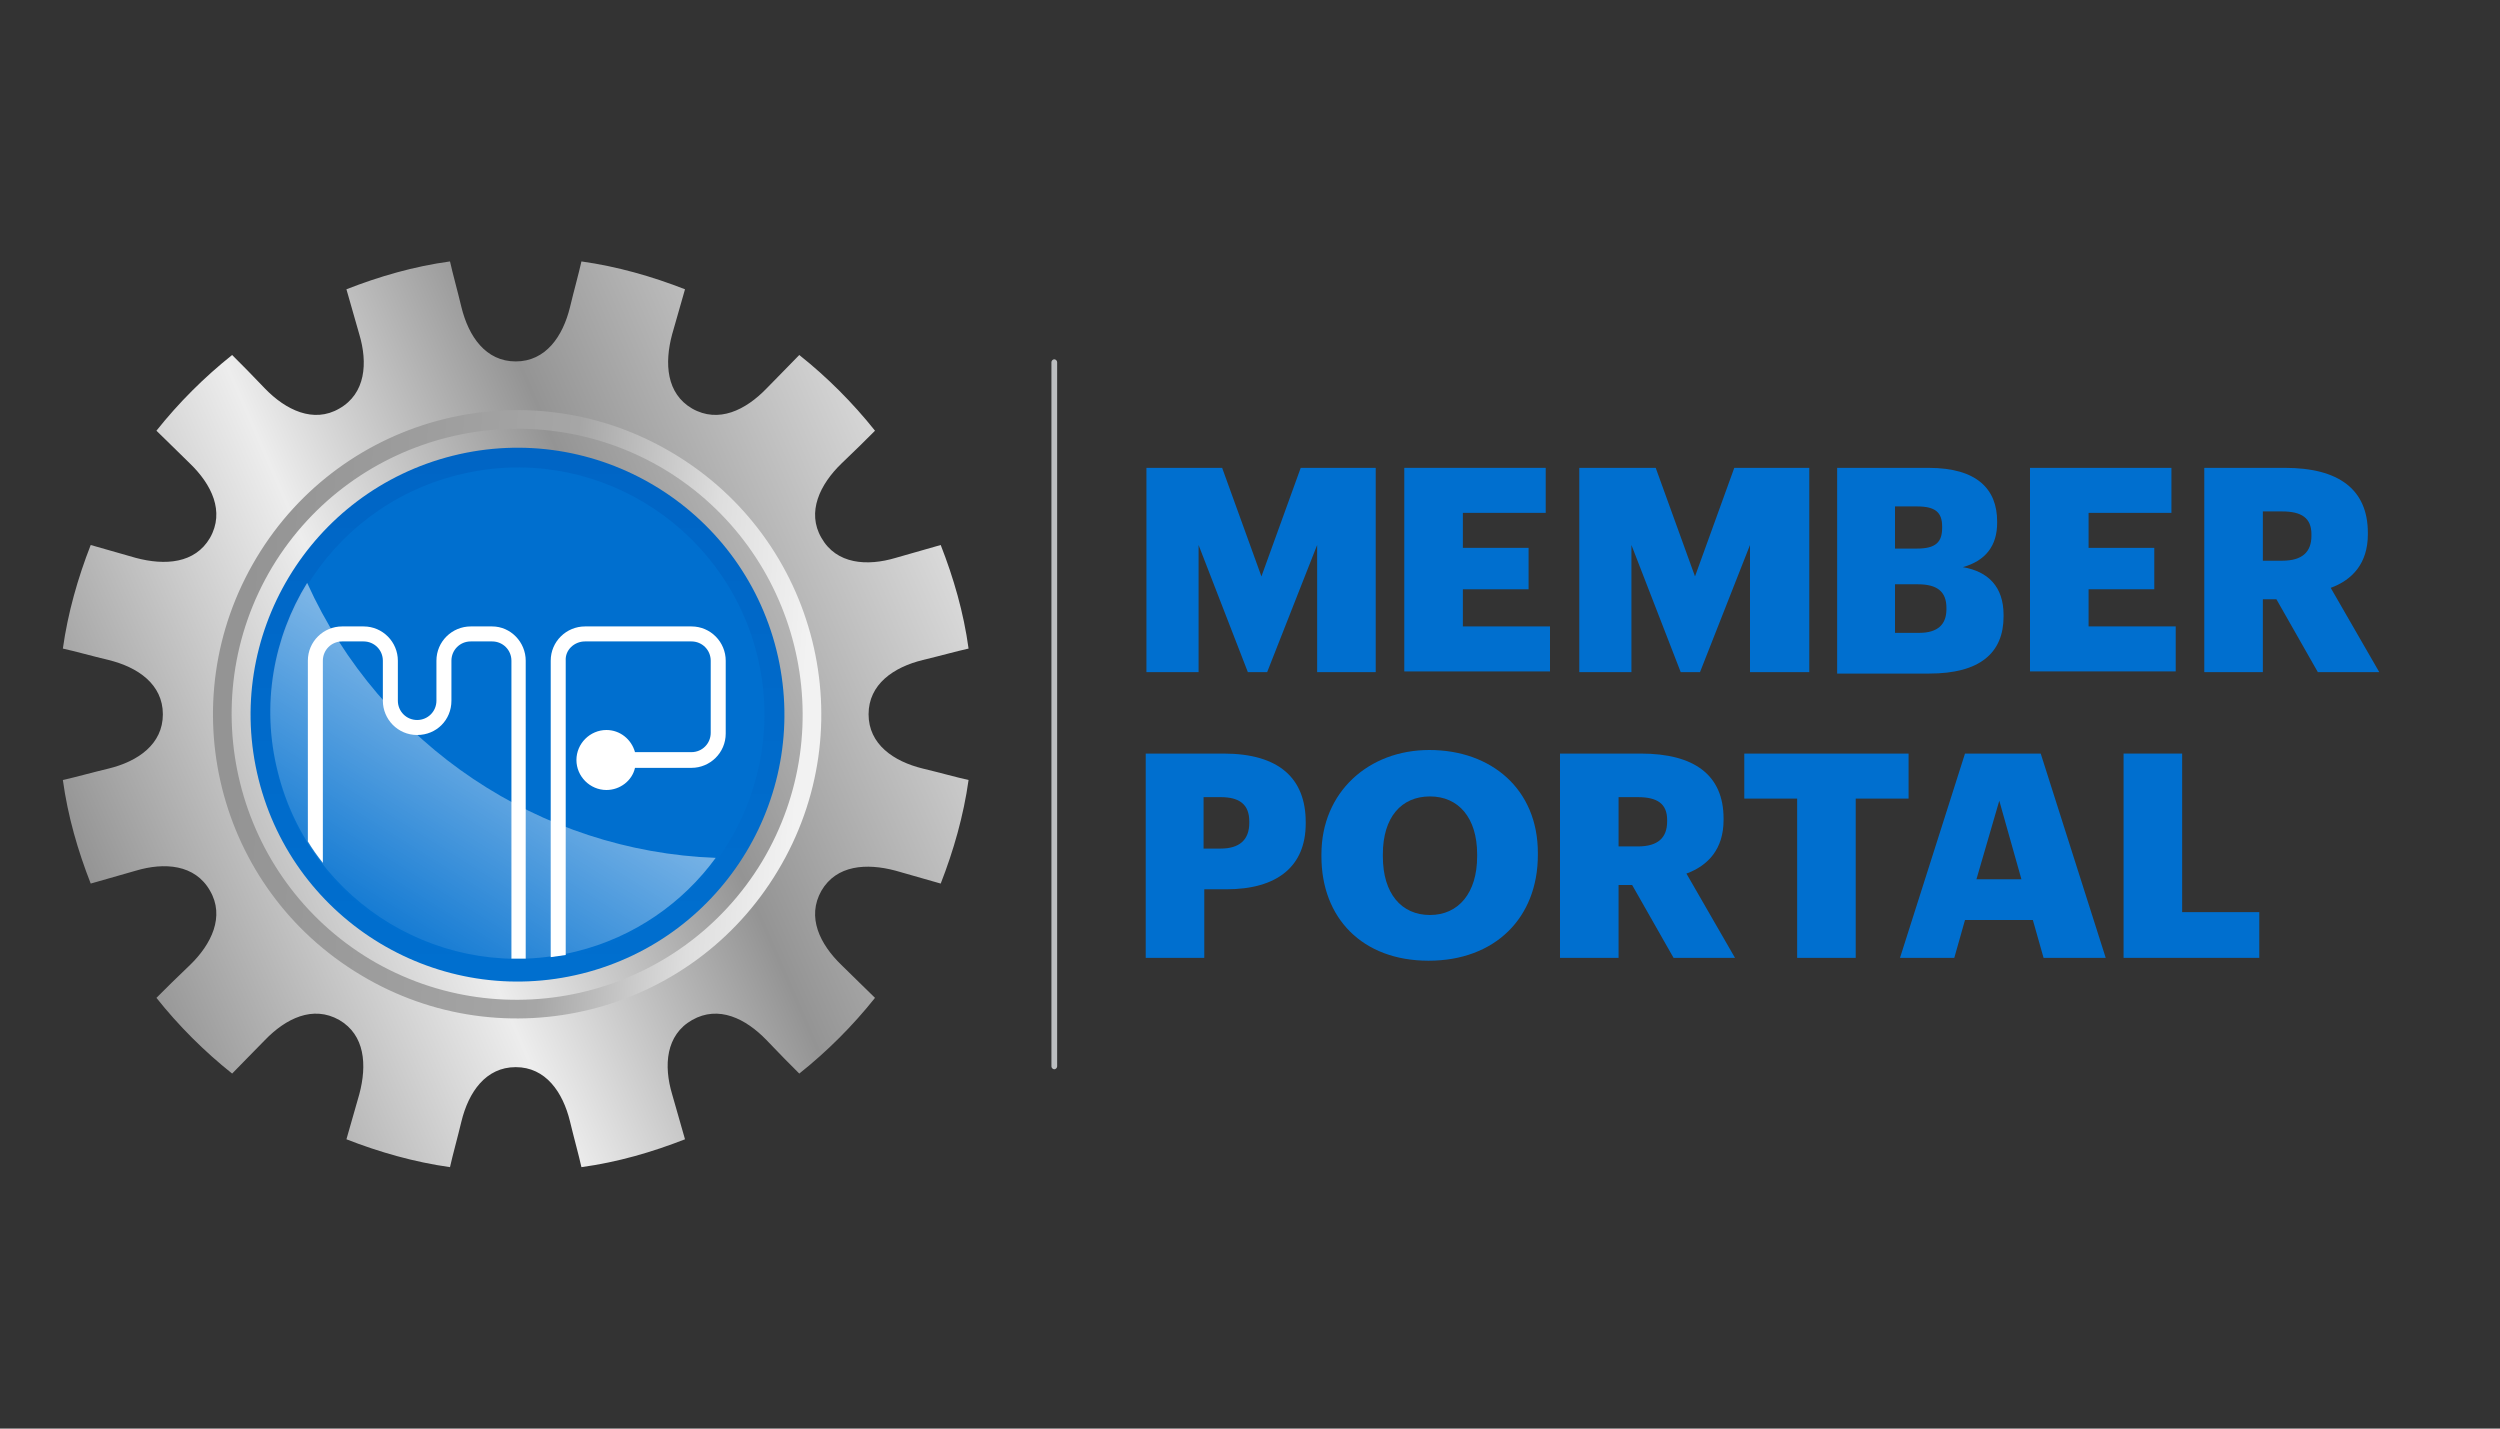 <?xml version="1.0" encoding="utf-8"?>
<!-- Generator: Adobe Illustrator 19.2.1, SVG Export Plug-In . SVG Version: 6.00 Build 0)  -->
<svg version="1.1" id="Layer_1" xmlns="http://www.w3.org/2000/svg" xmlns:xlink="http://www.w3.org/1999/xlink" x="0px" y="0px"
	 viewBox="0 0 350 200" style="enable-background:new 0 0 350 200;" xml:space="preserve">
<rect x="0" y="0" width="350" height="200" fill="#333333" stroke="none"/>
<style type="text/css">
	.st0{fill:url(#SVGID_1_);}
	.st1{fill:url(#SVGID_2_);}
	.st2{fill:#006FCF;}
	.st3{fill:#FFFFFF;}
	.st4{clip-path:url(#SVGID_4_);fill:#FFFFFF;}
	.st5{fill:url(#SVGID_5_);}
	.st6{opacity:0.8;fill:url(#SVGID_6_);}
	.st7{fill:url(#SVGID_7_);}
	.st8{fill:url(#SVGID_8_);}
	.st9{clip-path:url(#SVGID_10_);fill:#FFFFFF;}
	.st10{fill:url(#SVGID_11_);}
	.st11{opacity:0.8;fill:url(#SVGID_12_);}
	.st12{fill:#BCBEC0;}
</style>
<g>
	<g>
		<g>
			
				<linearGradient id="SVGID_1_" gradientUnits="userSpaceOnUse" x1="751.407" y1="-840.659" x2="634.044" y2="-789.628" gradientTransform="matrix(1 0 0 1 -620.47 915.144)">
				<stop  offset="0" style="stop-color:#D9D9D9"/>
				<stop  offset="0.344" style="stop-color:#949494"/>
				<stop  offset="0.638" style="stop-color:#EDEDED"/>
				<stop  offset="1" style="stop-color:#949494"/>
			</linearGradient>
			<path class="st0" d="M129.2,107.6c-4.1-1-7.6-3.4-7.6-7.6c0-4.2,3.5-6.6,7.6-7.6c2.5-0.6,4.6-1.2,6.4-1.6
				c-0.7-5.1-2.1-9.9-3.9-14.5c-1.7,0.5-3.8,1.1-6.3,1.8c-4,1.2-8.3,0.9-10.4-2.8c-2.1-3.6-0.2-7.5,2.8-10.4
				c1.9-1.8,3.4-3.3,4.7-4.6c-3.1-3.9-6.7-7.5-10.6-10.6c-1.3,1.3-2.8,2.9-4.6,4.7c-2.9,3-6.7,4.9-10.4,2.8
				c-3.6-2.1-3.9-6.3-2.8-10.4c0.7-2.5,1.3-4.6,1.8-6.3c-4.6-1.8-9.5-3.2-14.5-3.9c-0.4,1.8-1,3.9-1.6,6.4c-1,4.1-3.4,7.6-7.6,7.6
				c-4.2,0-6.6-3.5-7.6-7.6c-0.6-2.5-1.2-4.6-1.6-6.4c-5.1,0.7-9.9,2.1-14.5,3.9c0.5,1.7,1.1,3.8,1.8,6.3c1.2,4,0.9,8.3-2.8,10.4
				c-3.6,2.1-7.5,0.2-10.4-2.8c-1.8-1.9-3.3-3.4-4.6-4.7c-3.9,3.1-7.5,6.7-10.6,10.6c1.3,1.3,2.9,2.8,4.7,4.6
				c3,2.9,4.9,6.7,2.8,10.4c-2.1,3.6-6.3,3.9-10.4,2.8c-2.5-0.7-4.6-1.3-6.3-1.8c-1.8,4.6-3.2,9.5-3.9,14.5c1.8,0.4,3.9,1,6.4,1.6
				c4.1,1,7.6,3.4,7.6,7.6c0,4.2-3.5,6.6-7.6,7.6c-2.5,0.6-4.6,1.2-6.4,1.6c0.7,5.1,2.1,9.9,3.9,14.5c1.7-0.5,3.8-1.1,6.3-1.8
				c4-1.2,8.3-0.9,10.4,2.8c2.1,3.6,0.2,7.5-2.8,10.4c-1.9,1.8-3.4,3.3-4.7,4.6c3.1,3.9,6.7,7.5,10.6,10.6c1.3-1.3,2.8-2.9,4.6-4.7
				c2.9-3,6.7-4.9,10.4-2.8c3.6,2.1,3.9,6.3,2.8,10.4c-0.7,2.5-1.3,4.6-1.8,6.3c4.6,1.8,9.5,3.2,14.5,3.9c0.4-1.8,1-3.9,1.6-6.4
				c1-4.1,3.4-7.6,7.6-7.6c4.2,0,6.6,3.5,7.6,7.6c0.6,2.5,1.2,4.6,1.6,6.4c5.1-0.7,9.9-2.1,14.5-3.9c-0.5-1.7-1.1-3.8-1.8-6.3
				c-1.2-4-0.9-8.3,2.8-10.4s7.5-0.2,10.4,2.8c1.8,1.9,3.3,3.4,4.6,4.7c3.9-3.1,7.5-6.7,10.6-10.6c-1.3-1.3-2.9-2.8-4.7-4.6
				c-3-2.9-4.9-6.7-2.8-10.4c2.1-3.6,6.3-3.9,10.4-2.8c2.5,0.7,4.6,1.3,6.3,1.8c1.8-4.6,3.2-9.5,3.9-14.5
				C133.8,108.8,131.7,108.2,129.2,107.6z"/>
			
				<linearGradient id="SVGID_2_" gradientUnits="userSpaceOnUse" x1="-147.353" y1="282.422" x2="-72.654" y2="282.422" gradientTransform="matrix(4.489700e-011 -1 1 4.489700e-011 -210 -10)">
				<stop  offset="0" style="stop-color:#006FCF"/>
				<stop  offset="1" style="stop-color:#0065C5"/>
			</linearGradient>
			<path class="st1" d="M108.7,91c5,20-7.2,40.3-27.2,45.3c-20,5-40.3-7.2-45.3-27.2s7.2-40.3,27.2-45.3S103.7,71,108.7,91z"/>
			<path class="st2" d="M38.9,108.4c4.6,18.5,23.4,29.8,41.9,25.2c18.5-4.6,29.8-23.4,25.2-41.9S82.6,61.8,64.1,66.5
				C45.6,71.1,34.3,89.9,38.9,108.4z"/>
			<g>
				<path class="st3" d="M68.9,87.7h-3c-2.6,0-4.8,2.1-4.8,4.8v5.6c0,1.5-1.2,2.7-2.7,2.7s-2.7-1.2-2.7-2.7v-5.6
					c0-2.6-2.1-4.8-4.8-4.8h-3c-2.6,0-4.8,2.1-4.8,4.8v25.3c0.6,1,1.3,2,2.1,3V92.5c0-1.5,1.2-2.7,2.7-2.7h3c1.5,0,2.7,1.2,2.7,2.7
					v5.6c0,2.6,2.1,4.8,4.8,4.8s4.8-2.1,4.8-4.8v-5.6c0-1.5,1.2-2.7,2.7-2.7h3c1.5,0,2.7,1.2,2.7,2.7v41.7c0.3,0,0.6,0,0.8,0
					c0.4,0,0.8,0,1.2,0V92.5C73.6,89.9,71.5,87.7,68.9,87.7z"/>
				<path class="st3" d="M81.9,89.8h14.9c1.5,0,2.7,1.2,2.7,2.7v10.1c0,1.5-1.2,2.7-2.7,2.7h-7.9c-0.5-1.8-2.1-3.1-4-3.1
					c-2.3,0-4.2,1.9-4.2,4.2c0,2.3,1.9,4.2,4.2,4.2c1.9,0,3.6-1.3,4-3.1h7.9c2.6,0,4.8-2.1,4.8-4.8V92.5c0-2.6-2.1-4.8-4.8-4.8H81.9
					c-2.6,0-4.8,2.1-4.8,4.8V134c0.7-0.1,1.4-0.2,2.1-0.3V92.5C79.1,91,80.4,89.8,81.9,89.8z"/>
			</g>
			<g>
				<defs>
					<path id="SVGID_9_" d="M38.9,108.4c4.6,18.5,23.4,29.8,41.9,25.2c18.5-4.6,29.8-23.4,25.2-41.9S82.6,61.8,64.1,66.5
						C45.6,71.1,34.3,89.9,38.9,108.4z"/>
				</defs>
				<clipPath id="SVGID_4_">
					<use xlink:href="#SVGID_9_"  style="overflow:visible;"/>
				</clipPath>
				<circle class="st4" cx="146.3" cy="155.7" r="4.1"/>
			</g>
			
				<linearGradient id="SVGID_5_" gradientUnits="userSpaceOnUse" x1="340.619" y1="-1469.752" x2="275.12" y2="-1413.337" gradientTransform="matrix(0.707 0.707 -0.707 0.707 -1167.763 901.393)">
				<stop  offset="0" style="stop-color:#F2F2F2"/>
				<stop  offset="0.159" style="stop-color:#DEDEDE"/>
				<stop  offset="0.396" style="stop-color:#A6A6A6"/>
				<stop  offset="0.913" style="stop-color:#949494"/>
			</linearGradient>
			<path class="st5" d="M108.9,121.9c12.1-20.1,5.6-46.3-14.6-58.4C74.2,51.4,48,57.9,35.9,78.1s-5.6,46.3,14.6,58.4
				C70.6,148.6,96.8,142.1,108.9,121.9z M51.8,134.3c-18.9-11.4-25-36-13.7-54.9c11.4-18.9,36-25,54.9-13.7
				c18.9,11.4,25,36,13.7,54.9C95.3,139.5,70.7,145.6,51.8,134.3z"/>
			
				<linearGradient id="SVGID_6_" gradientUnits="userSpaceOnUse" x1="-88.119" y1="295.851" x2="-145.296" y2="260.164" gradientTransform="matrix(4.489700e-011 -1 1 4.489700e-011 -210 -10)">
				<stop  offset="0" style="stop-color:#FFFFFF"/>
				<stop  offset="1" style="stop-color:#FFFFFF;stop-opacity:0"/>
			</linearGradient>
			<path class="st6" d="M43,81.6c-4.7,7.6-6.5,17.1-4.1,26.5c4.6,18.5,23.4,29.7,41.8,25.1c8.1-2,14.9-6.8,19.5-13.1
				C75.7,119.2,53.3,104.4,43,81.6z"/>
		</g>
		<g>
			<path class="st12" d="M147.6,149.7c-0.2,0-0.4-0.2-0.4-0.4V50.7c0-0.2,0.2-0.4,0.4-0.4s0.4,0.2,0.4,0.4v98.6
				C148,149.5,147.8,149.7,147.6,149.7z"/>
		</g>
	</g>
	<g>
		<g>
			<path class="st2" d="M160.4,65.5h10.7l5.5,15.2l5.5-15.2h10.5v28.6h-8.2V76.3l-7,17.8h-2.7l-6.9-17.8v17.8h-7.3V65.5z"/>
		</g>
		<g>
			<path class="st2" d="M196.6,65.5h19.8v6.3h-11.6v4.9h9.2v5.8h-9.2v5.2H217v6.3h-20.4V65.5z"/>
		</g>
		<g>
			<path class="st2" d="M221.1,65.5h10.7l5.5,15.2l5.5-15.2h10.5v28.6H245V76.3l-7,17.8h-2.7l-6.9-17.8v17.8h-7.3V65.5z"/>
		</g>
		<g>
			<path class="st2" d="M257.3,65.5H270c6.8,0,9.6,3,9.6,7.5v0.2c0,3.2-1.6,5.3-4.8,6.2c3.5,0.6,5.7,2.7,5.7,6.7v0.2
				c0,5.1-3.3,8-10.4,8h-12.9V65.5z M268.4,76.8c2.6,0,3.5-0.9,3.5-2.9v-0.2c0-2-1-2.8-3.5-2.8h-3.1v5.9H268.4z M268.7,88.6
				c2.6,0,3.8-1.2,3.8-3.3v-0.2c0-2.2-1.2-3.3-4-3.3h-3.2v6.8H268.7z"/>
		</g>
		<g>
			<path class="st2" d="M284.2,65.5h19.8v6.3h-11.6v4.9h9.2v5.8h-9.2v5.2h12.2v6.3h-20.4V65.5z"/>
		</g>
		<g>
			<path class="st2" d="M308.7,65.5h11.2c7.5,0,11.6,3,11.6,9.1v0.2c0,4.1-2.2,6.4-5.2,7.5l6.8,11.8h-8.6l-5.8-10.2h-1.9v10.2h-8.2
				V65.5z M319.5,78.5c2.8,0,4.1-1.2,4.1-3.5v-0.2c0-2.3-1.4-3.2-4.1-3.2h-2.7v6.9H319.5z"/>
		</g>
		<g>
			<path class="st2" d="M160.4,105.5h10.9c7.8,0,11.5,3.5,11.5,9.6v0.2c0,6-4,9.2-11.1,9.2h-3.1v9.6h-8.2V105.5z M170.9,118.8
				c2.6,0,4-1.2,4-3.6v-0.2c0-2.4-1.4-3.4-4-3.4h-2.4v7.2H170.9z"/>
		</g>
		<g>
			<path class="st2" d="M185,119.9v-0.3c0-8.7,6.6-14.6,15.1-14.6c8.7,0,15.2,5.5,15.2,14.4v0.3c0,8.8-6,14.8-15.3,14.8
				S185,128.5,185,119.9z M206.8,119.9v-0.3c0-5.1-2.6-8.1-6.6-8.1s-6.6,2.9-6.6,8.1v0.3c0,5.2,2.6,8.2,6.6,8.2
				C204.2,128.1,206.8,125,206.8,119.9z"/>
		</g>
		<g>
			<path class="st2" d="M218.5,105.5h11.2c7.5,0,11.6,3,11.6,9.1v0.2c0,4.1-2.2,6.4-5.2,7.5l6.8,11.8h-8.6l-5.8-10.2h-1.9v10.2h-8.2
				V105.5z M229.3,118.5c2.8,0,4.1-1.2,4.1-3.5v-0.2c0-2.3-1.4-3.2-4.1-3.2h-2.7v6.9H229.3z"/>
		</g>
		<g>
			<path class="st2" d="M251.6,111.8h-7.4v-6.3h23v6.3h-7.4v22.3h-8.2V111.8z"/>
		</g>
		<g>
			<path class="st2" d="M275.1,105.5h10.6l9.1,28.6h-8.7l-1.5-5.3h-9.5l-1.5,5.3H266L275.1,105.5z M276.7,123.1h6.3l-3.1-11
				L276.7,123.1z"/>
		</g>
		<g>
			<path class="st2" d="M297.3,105.5h8.2v22.2h10.8v6.4h-19V105.5z"/>
		</g>
	</g>
</g>
</svg>
